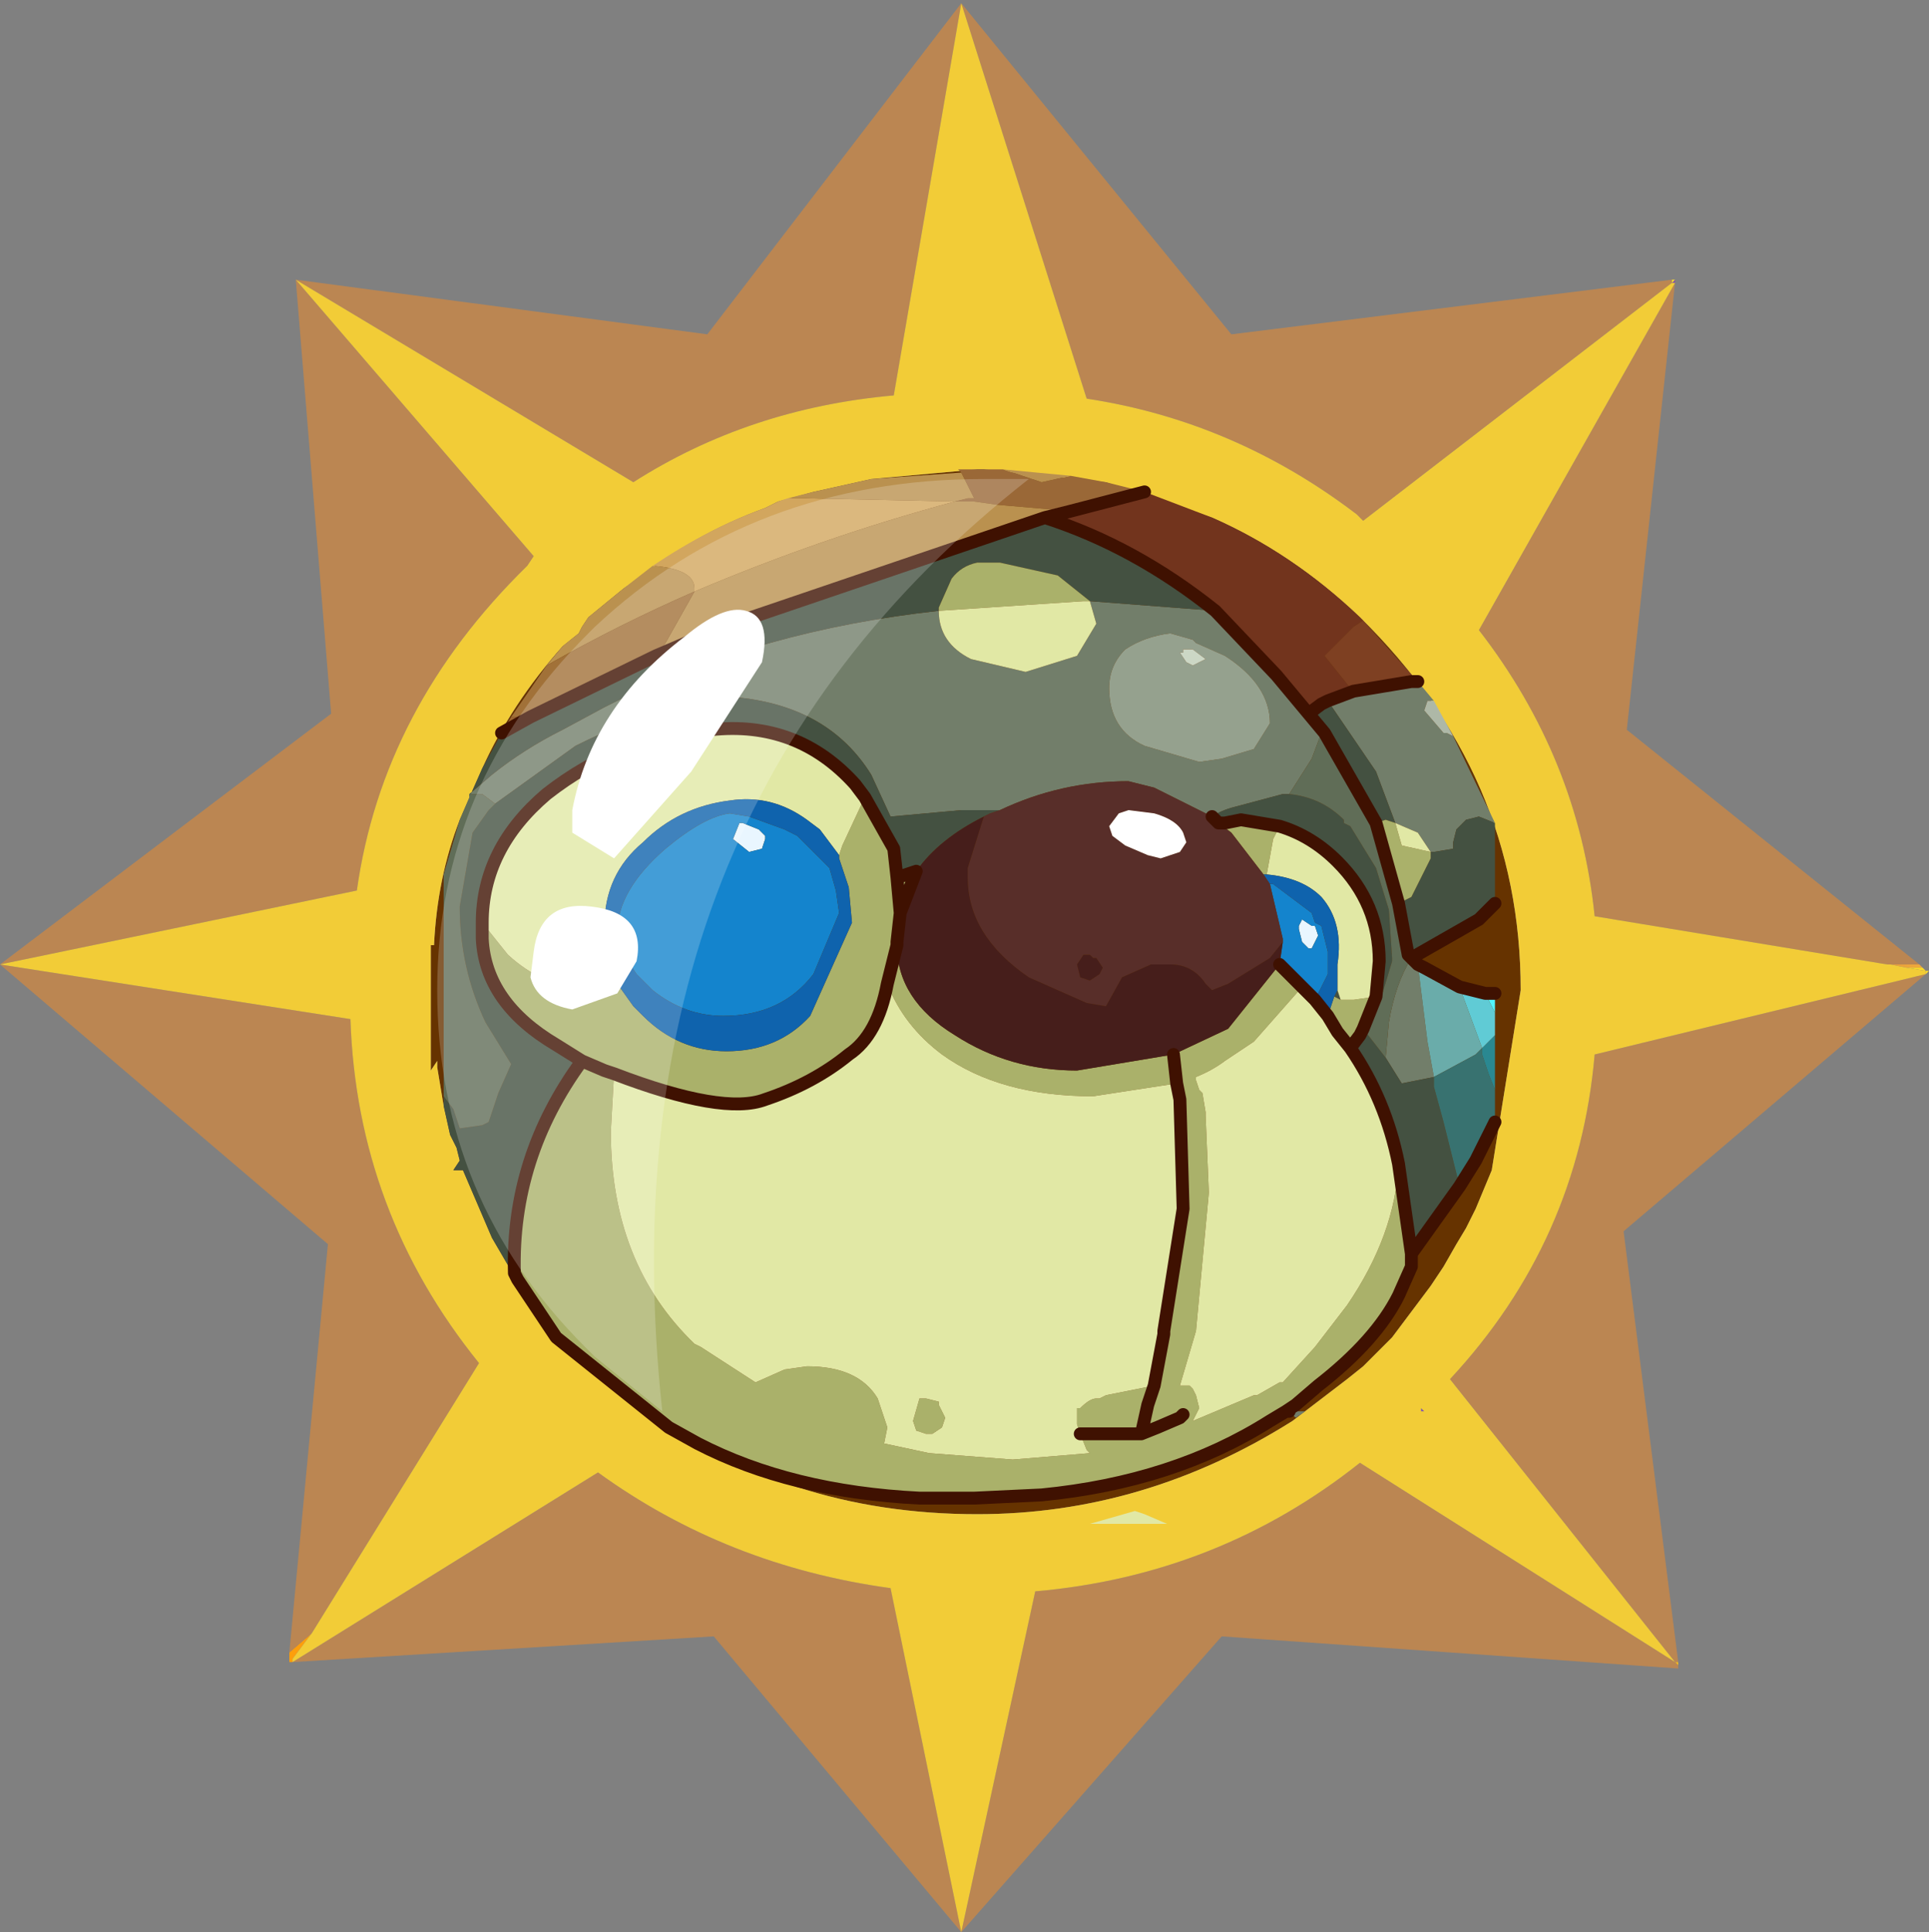 <?xml version="1.0" encoding="UTF-8" standalone="no"?>
<svg xmlns:ffdec="https://www.free-decompiler.com/flash" xmlns:xlink="http://www.w3.org/1999/xlink" ffdec:objectType="frame" height="30.05px" width="30.0px" xmlns="http://www.w3.org/2000/svg">
  <rect width="100%" height="100%" fill="#808080" stroke="none"/>
  <g transform="matrix(1.0, 0.0, 0.0, 1.0, 0.0, 0.0)">
    <use ffdec:characterId="1" height="30.0" transform="matrix(1.0, 0.0, 0.0, 1.0, 0.0, 0.0)" width="30.0" xlink:href="#shape0"/>
    <use ffdec:characterId="3" height="30.0" transform="matrix(1.0, 0.0, 0.0, 1.0, 0.0, 0.05)" width="30.0" xlink:href="#sprite0"/>
  </g>
  <defs>
    <g id="shape0" transform="matrix(1.0, 0.0, 0.0, 1.0, 0.0, 0.0)">
      <path d="M0.0 0.0 L30.0 0.0 30.0 30.0 0.0 30.0 0.0 0.0" fill="#33cc66" fill-opacity="0.0" fill-rule="evenodd" stroke="none"/>
    </g>
    <g id="sprite0" transform="matrix(1.0, 0.0, 0.0, 1.0, 0.0, 0.0)">
      <use ffdec:characterId="2" height="30.0" transform="matrix(1.0, 0.0, 0.0, 1.0, 0.0, 0.0)" width="30.0" xlink:href="#shape1"/>
    </g>
    <g id="shape1" transform="matrix(1.0, 0.0, 0.0, 1.0, 0.0, 0.0)">
      <path d="M26.0 4.35 L26.05 4.3 26.05 4.35 26.0 4.35" fill="url(#gradient0)" fill-rule="evenodd" stroke="none"/>
      <path d="M26.0 4.35 L26.0 4.3 26.05 4.3 26.0 4.35" fill="url(#gradient1)" fill-rule="evenodd" stroke="none"/>
      <path d="M29.4 14.95 L29.85 14.95 29.9 15.0 29.65 15.0 29.4 14.95" fill="url(#gradient2)" fill-rule="evenodd" stroke="none"/>
      <path d="M29.9 15.0 L29.95 15.05 30.0 15.05 29.95 15.1 29.95 15.05 29.65 15.0 29.9 15.0 M26.1 25.8 L26.1 25.85 26.05 25.8 26.1 25.8" fill="url(#gradient3)" fill-rule="evenodd" stroke="none"/>
      <path d="M22.1 21.85 L22.15 21.9 22.1 21.9 22.1 21.85" fill="url(#gradient4)" fill-rule="evenodd" stroke="none"/>
      <path d="M4.55 25.8 L4.5 25.8 4.5 25.65 4.85 25.35 4.55 25.75 4.55 25.8" fill="url(#gradient5)" fill-rule="evenodd" stroke="none"/>
      <path d="M9.85 9.0 Q10.8 8.25 11.9 7.85 L12.1 7.75 12.65 7.6 13.55 7.4 15.2 7.25 15.3 7.25 17.2 7.45 18.85 8.0 Q20.1 8.55 21.15 9.55 23.65 12.0 23.65 15.35 L23.2 18.15 22.95 18.75 22.8 19.05 22.65 19.3 22.45 19.65 22.25 19.95 21.65 20.75 21.55 20.85 21.2 21.2 20.95 21.4 20.1 22.05 Q17.8 23.5 15.2 23.5 12.2 23.5 9.95 21.8 L9.4 21.4 9.15 21.15 9.0 21.0 8.15 19.95 8.0 19.8 7.65 19.2 7.2 18.15 7.05 18.15 7.15 18.0 7.1 17.8 7.0 17.6 6.9 17.15 6.85 16.85 6.8 16.55 6.8 16.45 6.7 16.6 6.7 15.55 6.7 15.35 6.7 14.65 6.75 14.65 Q6.8 13.6 7.15 12.7 L7.5 11.9 Q7.95 10.9 8.75 10.0 L9.0 9.8 9.05 9.7 9.15 9.55 9.7 9.1 9.9 9.2 9.85 9.0" fill="#663300" fill-rule="evenodd" stroke="none"/>
      <path d="M9.85 9.0 L9.9 9.2 9.7 9.1 9.85 9.0" fill="#333333" fill-rule="evenodd" stroke="none"/>
      <path d="M26.0 4.3 L26.0 4.35 21.2 8.05 21.1 7.95 Q19.2 6.5 16.9 6.15 L14.95 0.0 19.15 5.15 26.0 4.3 M26.05 4.35 L25.3 11.3 29.85 14.95 29.4 14.95 29.35 14.95 24.8 14.2 Q24.55 11.75 23.0 9.75 L26.05 4.35 M29.95 15.1 L25.25 19.1 26.1 25.8 26.05 25.8 26.1 25.85 26.1 25.9 19.0 25.4 14.95 30.0 11.1 25.4 4.55 25.8 9.3 22.85 Q11.3 24.3 13.85 24.65 L14.95 30.0 16.1 24.7 Q18.95 24.45 21.15 22.7 L26.05 25.8 22.55 21.4 Q24.55 19.25 24.8 16.35 L29.95 15.1 M4.5 25.65 L5.1 19.3 0.0 14.95 5.15 11.05 4.6 4.3 11.0 5.15 14.95 0.0 13.9 6.1 Q11.65 6.3 9.85 7.45 L4.6 4.3 8.3 8.6 8.2 8.75 Q5.95 10.95 5.55 13.8 L0.0 14.95 5.45 15.8 Q5.55 18.8 7.45 21.15 L4.85 25.35 4.5 25.65" fill="#bb8652" fill-rule="evenodd" stroke="none"/>
      <path d="M14.95 0.0 L16.9 6.15 Q19.2 6.5 21.1 7.95 L21.2 8.05 26.0 4.35 26.05 4.35 23.0 9.75 Q24.55 11.75 24.8 14.2 L29.35 14.95 29.4 14.95 29.65 15.0 29.95 15.05 29.95 15.1 24.8 16.35 Q24.55 19.25 22.55 21.4 L26.05 25.8 21.15 22.7 Q18.95 24.45 16.1 24.7 L14.95 30.0 13.85 24.65 Q11.3 24.3 9.3 22.85 L4.55 25.8 4.55 25.75 4.85 25.35 7.45 21.15 Q5.55 18.8 5.45 15.8 L0.0 14.95 5.55 13.8 Q5.95 10.95 8.2 8.75 L8.3 8.6 4.6 4.3 9.85 7.45 Q11.65 6.3 13.9 6.1 L14.95 0.0 M9.7 9.1 L9.15 9.55 9.05 9.7 9.0 9.8 8.75 10.0 Q7.95 10.9 7.5 11.9 L7.15 12.7 Q6.8 13.6 6.75 14.65 L6.7 14.65 6.7 15.35 6.7 15.55 6.7 16.6 6.8 16.45 6.8 16.55 6.85 16.85 6.9 17.15 7.0 17.6 7.1 17.8 7.15 18.0 7.05 18.15 7.2 18.15 7.65 19.2 8.0 19.8 8.15 19.95 9.0 21.0 9.15 21.15 9.4 21.4 9.95 21.8 Q12.2 23.5 15.2 23.5 17.8 23.5 20.1 22.05 L20.95 21.4 21.2 21.2 21.55 20.85 21.65 20.75 22.25 19.95 22.45 19.65 22.65 19.3 22.8 19.05 22.95 18.75 23.2 18.15 23.65 15.35 Q23.65 12.0 21.15 9.55 20.1 8.55 18.85 8.0 L17.2 7.45 15.3 7.25 15.2 7.25 13.55 7.4 12.65 7.6 12.1 7.75 11.9 7.85 Q10.8 8.25 9.85 9.0 L9.7 9.1 M22.1 21.85 L22.1 21.9 22.15 21.9 22.1 21.85" fill="#f2cc37" fill-rule="evenodd" stroke="none"/>
      <path d="M21.2 9.6 L21.05 9.7 20.6 10.15 21.0 10.65 21.05 10.7 20.65 10.85 20.55 10.9 20.35 11.05 19.85 10.45 18.9 9.45 Q17.65 8.45 16.25 8.0 L16.65 7.9 17.8 7.6 18.85 8.0 Q20.1 8.55 21.15 9.55 L21.2 9.6" fill="#72341d" fill-rule="evenodd" stroke="none"/>
      <path d="M22.05 10.55 L21.95 10.55 21.05 10.7 21.0 10.65 20.6 10.15 21.05 9.7 21.2 9.6 22.05 10.55" fill="#7e4022" fill-rule="evenodd" stroke="none"/>
      <path d="M21.05 10.7 L21.95 10.55 22.05 10.55 22.3 10.85 22.2 10.85 22.15 11.0 22.45 11.35 22.5 11.35 22.6 11.4 23.25 12.75 23.0 12.65 22.8 12.7 22.7 12.8 22.65 12.85 22.6 13.05 22.6 13.15 22.3 13.2 22.25 13.2 22.05 12.9 21.7 12.75 21.4 11.95 20.65 10.85 21.05 10.7 M18.9 9.45 L19.85 10.45 20.35 11.05 20.6 11.35 20.55 11.35 20.4 11.75 20.05 12.3 19.95 12.3 19.2 12.5 Q19.0 12.55 18.85 12.65 L17.95 12.2 17.55 12.1 Q16.5 12.1 15.55 12.55 L15.1 12.55 14.95 12.55 13.85 12.65 13.55 12.0 Q12.9 10.95 11.5 10.8 10.35 10.85 8.95 11.55 L7.7 12.45 7.5 12.3 7.3 12.3 7.65 12.0 Q8.15 11.6 8.75 11.3 L9.4 10.95 9.6 10.85 Q11.85 9.75 14.6 9.45 14.6 9.95 15.1 10.2 L15.95 10.4 16.75 10.15 17.05 9.65 16.95 9.3 18.9 9.45 M21.55 16.4 L21.6 15.85 Q21.7 15.25 21.95 14.85 L22.05 14.95 22.1 15.35 22.2 16.15 22.3 16.7 21.8 16.8 21.55 16.4 M20.05 21.9 L20.15 21.9 20.3 21.9 20.15 22.0 20.05 21.9 M17.25 10.65 Q17.25 11.3 17.8 11.55 L18.65 11.8 19.0 11.75 19.5 11.6 19.75 11.2 Q19.75 10.6 19.05 10.15 L18.6 9.95 18.55 9.9 18.2 9.8 Q17.8 9.85 17.5 10.05 17.25 10.3 17.25 10.65" fill="#727e6a" fill-rule="evenodd" stroke="none"/>
      <path d="M20.65 10.85 L21.4 11.95 21.7 12.75 21.55 12.7 21.4 12.75 20.6 11.35 20.35 11.05 20.55 10.9 20.65 10.85 M22.25 13.2 L22.3 13.2 22.6 13.15 22.6 13.05 22.65 12.85 22.7 12.8 22.8 12.7 23.0 12.65 23.25 12.75 23.25 14.0 23.05 14.2 23.0 14.25 21.95 14.85 21.9 14.8 21.75 14.0 21.95 13.9 22.25 13.3 22.25 13.2 M16.25 8.0 Q17.65 8.45 18.9 9.45 L16.95 9.3 16.45 8.9 15.55 8.7 15.3 8.7 15.2 8.7 Q14.95 8.75 14.8 8.95 L14.6 9.4 14.6 9.45 Q11.85 9.75 9.6 10.85 L9.4 10.95 8.75 11.3 Q8.15 11.6 7.65 12.0 L7.3 12.3 7.3 12.35 7.5 11.9 7.8 11.35 8.25 11.1 10.2 10.15 11.25 9.7 16.25 8.0 M20.05 12.3 Q20.55 12.35 20.9 12.7 L20.9 12.75 21.0 12.8 21.4 13.45 21.6 14.1 21.65 14.85 21.65 14.9 21.5 15.4 21.4 15.65 21.2 15.95 21.55 16.4 21.8 16.8 22.3 16.7 22.3 16.85 22.45 17.4 22.7 18.4 21.95 19.45 21.75 18.05 Q21.55 17.05 21.0 16.25 L21.15 16.05 21.2 15.95 21.4 15.45 21.45 14.9 Q21.45 14.0 20.8 13.35 20.4 12.95 19.9 12.8 L19.3 12.7 19.05 12.75 18.95 12.75 18.85 12.65 Q19.0 12.55 19.2 12.5 L19.95 12.3 20.05 12.3 M20.75 15.45 L20.8 15.35 20.85 15.5 20.75 15.45 M13.45 12.35 L13.3 12.15 Q12.4 11.15 11.05 11.3 9.65 11.4 8.5 12.3 7.5 13.15 7.5 14.3 L7.5 14.55 Q7.55 15.55 8.65 16.2 L9.05 16.45 Q7.95 17.95 8.0 19.75 L8.05 19.85 8.0 19.8 7.65 19.2 7.2 18.15 7.05 18.15 7.15 18.0 7.1 17.8 7.0 17.6 6.9 17.15 6.9 17.0 7.05 17.2 7.15 17.5 7.5 17.45 7.6 17.4 7.75 16.95 7.95 16.5 7.55 15.85 Q7.15 15.0 7.15 14.05 L7.35 12.9 7.6 12.55 7.7 12.45 8.95 11.55 Q10.35 10.85 11.5 10.8 12.9 10.95 13.55 12.0 L13.85 12.65 14.95 12.55 15.1 12.55 15.55 12.55 15.4 12.6 15.3 12.65 Q14.6 13.0 14.25 13.5 L13.95 13.6 13.9 13.15 13.45 12.35 M9.45 15.3 L9.55 15.15 9.6 15.25 9.45 15.3 M18.35 22.0 L18.4 21.95 18.35 22.05 18.35 22.0" fill="#445141" fill-rule="evenodd" stroke="none"/>
      <path d="M20.05 12.3 L20.4 11.75 20.55 11.35 20.6 11.35 21.4 12.75 21.75 14.0 21.9 14.8 21.95 14.85 Q21.7 15.25 21.6 15.85 L21.55 16.4 21.2 15.95 21.4 15.65 21.5 15.4 21.65 14.9 21.65 14.85 21.6 14.1 21.4 13.45 21.0 12.8 20.9 12.75 20.9 12.7 Q20.55 12.35 20.05 12.3 M7.7 12.45 L7.6 12.55 7.35 12.9 7.15 14.05 Q7.15 15.0 7.55 15.85 L7.95 16.5 7.75 16.95 7.6 17.4 7.5 17.45 7.15 17.5 7.05 17.2 6.9 17.0 6.9 13.55 7.15 12.7 7.3 12.35 7.3 12.3 7.5 12.3 7.7 12.45" fill="#606d57" fill-rule="evenodd" stroke="none"/>
      <path d="M22.6 11.4 L22.5 11.35 22.45 11.35 22.15 11.0 22.2 10.85 22.3 10.85 22.6 11.4" fill="#aeb8a7" fill-rule="evenodd" stroke="none"/>
      <path d="M23.1 15.4 L23.25 15.4 23.25 15.7 23.1 15.4" fill="#51f6ff" fill-rule="evenodd" stroke="none"/>
      <path d="M21.75 14.0 L21.4 12.75 21.55 12.7 21.7 12.75 21.8 13.1 22.25 13.2 22.25 13.3 21.95 13.9 21.75 14.0 M21.95 19.45 L21.95 19.65 21.75 20.1 Q21.4 20.8 20.5 21.5 L20.15 21.8 20.0 21.9 19.75 22.05 Q18.25 23.0 16.2 23.2 L15.15 23.25 14.9 23.25 14.3 23.25 Q12.3 23.15 10.85 22.4 L10.4 22.15 8.65 20.75 8.05 19.85 8.0 19.75 Q7.95 17.95 9.05 16.45 L8.65 16.2 Q7.55 15.55 7.5 14.55 L7.5 14.3 7.9 14.8 Q8.45 15.3 9.05 15.3 L9.45 15.3 9.6 15.25 9.85 15.6 10.0 15.75 Q10.55 16.3 11.3 16.3 12.1 16.3 12.6 15.75 L13.25 14.3 13.2 13.75 13.05 13.3 13.05 13.25 13.1 13.1 13.45 12.35 13.9 13.15 13.95 13.6 14.25 13.5 14.0 14.15 13.95 14.6 13.95 14.65 13.8 15.25 13.95 14.65 Q13.95 15.5 14.85 16.05 15.7 16.6 16.75 16.6 L18.25 16.35 19.1 15.95 19.9 14.95 20.25 15.3 19.5 16.15 19.05 16.45 Q18.85 16.6 18.6 16.7 L18.6 16.75 18.65 16.9 18.7 16.95 18.75 17.25 18.75 17.3 18.8 18.5 18.6 20.65 18.35 21.5 18.45 21.5 18.5 21.5 18.55 21.55 18.6 21.65 18.65 21.85 18.55 22.05 19.5 21.65 19.55 21.65 19.9 21.45 19.95 21.45 20.45 20.9 20.95 20.25 Q21.7 19.15 21.75 18.05 L21.95 19.45 M20.65 15.75 L20.75 15.45 20.85 15.5 21.05 15.5 21.4 15.45 21.2 15.95 21.15 16.05 21.0 16.25 20.8 16.0 20.65 15.75 M19.7 13.55 L19.65 13.55 19.15 12.9 18.95 12.75 19.05 12.75 19.3 12.7 19.9 12.8 19.8 13.0 19.7 13.55 M14.6 9.45 L14.6 9.4 14.8 8.95 Q14.95 8.75 15.2 8.7 L15.3 8.7 15.55 8.7 16.45 8.9 16.95 9.3 16.85 9.3 14.6 9.45 M9.55 16.65 L9.4 16.6 9.05 16.45 9.4 16.6 9.55 16.65 9.5 17.55 Q9.5 19.6 10.8 20.85 L10.9 20.9 11.75 21.45 12.2 21.25 12.55 21.2 Q13.35 21.2 13.65 21.7 L13.8 22.15 13.75 22.4 14.45 22.55 15.75 22.65 16.95 22.55 16.9 22.5 16.8 22.25 16.75 22.1 16.75 21.95 16.75 21.85 16.8 21.85 Q16.95 21.7 17.05 21.7 L17.1 21.7 17.2 21.65 17.95 21.5 18.1 20.7 18.1 20.65 18.4 18.75 18.35 17.05 18.3 16.8 17.0 17.0 Q15.55 17.0 14.65 16.35 14.05 15.9 13.8 15.25 13.65 16.05 13.2 16.35 12.65 16.8 11.9 17.05 11.25 17.3 9.55 16.65 M13.95 13.6 L14.0 14.15 13.95 13.6 M18.25 16.35 L18.3 16.8 18.25 16.35 M14.7 22.0 L14.65 22.15 14.5 22.25 14.4 22.25 14.25 22.2 14.2 22.05 14.3 21.7 14.4 21.7 14.6 21.75 14.6 21.8 14.7 22.0 M17.95 21.5 L17.85 21.8 17.75 22.25 17.55 22.25 16.8 22.25 17.55 22.25 17.75 22.25 17.85 21.8 17.95 21.5 M18.4 21.95 L18.35 22.0 18.35 22.05 18.4 21.95 M17.75 22.25 L18.0 22.15 18.35 22.0 18.0 22.15 17.75 22.25" fill="#aab16a" fill-rule="evenodd" stroke="none"/>
      <path d="M21.7 12.75 L22.05 12.9 22.25 13.2 21.8 13.1 21.7 12.75 M20.45 15.5 L20.65 15.75 20.8 16.0 21.0 16.25 Q21.55 17.05 21.75 18.05 21.7 19.15 20.95 20.25 L20.45 20.9 19.95 21.45 19.9 21.45 19.55 21.65 19.5 21.65 18.55 22.05 18.65 21.85 18.6 21.65 18.55 21.55 18.5 21.5 18.45 21.5 18.35 21.5 18.6 20.65 18.8 18.5 18.75 17.3 18.75 17.25 18.7 16.95 18.65 16.9 18.6 16.75 18.6 16.7 Q18.85 16.6 19.05 16.45 L19.5 16.15 20.25 15.3 20.45 15.5 M20.8 15.35 L20.8 14.95 Q20.9 14.3 20.55 13.9 20.25 13.6 19.7 13.55 L19.8 13.0 19.9 12.8 Q20.4 12.95 20.8 13.35 21.45 14.0 21.45 14.9 L21.4 15.45 21.05 15.5 20.85 15.5 20.8 15.35 M7.5 14.3 Q7.5 13.15 8.5 12.3 9.65 11.4 11.05 11.3 12.4 11.15 13.3 12.15 L13.45 12.35 13.1 13.1 13.05 13.25 12.75 12.85 12.55 12.7 Q12.0 12.3 11.35 12.4 10.55 12.5 10.0 13.05 9.4 13.55 9.4 14.35 L9.55 15.15 9.45 15.3 9.05 15.3 Q8.45 15.3 7.9 14.8 L7.5 14.3 M16.95 9.3 L17.05 9.65 16.75 10.15 15.95 10.4 15.1 10.2 Q14.6 9.95 14.6 9.45 L16.85 9.3 16.95 9.3 M9.55 16.65 Q11.25 17.3 11.9 17.05 12.65 16.8 13.2 16.35 13.65 16.05 13.8 15.25 14.05 15.9 14.65 16.35 15.55 17.0 17.0 17.0 L18.3 16.8 18.35 17.05 18.4 18.75 18.1 20.65 18.1 20.7 17.95 21.5 17.2 21.65 17.1 21.7 17.05 21.7 Q16.95 21.7 16.8 21.85 L16.75 21.85 16.75 21.95 16.75 22.1 16.8 22.25 16.9 22.5 16.95 22.55 15.75 22.65 14.45 22.55 13.75 22.4 13.8 22.15 13.65 21.7 Q13.35 21.2 12.55 21.2 L12.2 21.25 11.75 21.45 10.9 20.9 10.8 20.85 Q9.5 19.6 9.5 17.55 L9.55 16.65 M14.7 22.0 L14.6 21.8 14.6 21.75 14.4 21.7 14.3 21.7 14.2 22.05 14.25 22.2 14.4 22.25 14.5 22.25 14.65 22.15 14.7 22.0 M16.95 23.65 L17.65 23.45 17.8 23.5 18.15 23.65 16.95 23.65" fill="#e1e8a5" fill-rule="evenodd" stroke="none"/>
      <path d="M20.25 14.25 L20.4 14.35 20.45 14.35 20.5 14.5 20.4 14.7 20.35 14.7 20.3 14.65 20.25 14.6 20.2 14.4 20.2 14.35 20.25 14.25 M11.55 12.75 L11.8 12.85 11.9 12.95 11.9 13.0 11.85 13.15 11.65 13.2 11.4 13.0 11.5 12.75 11.55 12.75" fill="#e9f6ff" fill-rule="evenodd" stroke="none"/>
      <path d="M20.25 14.25 L20.2 14.35 20.2 14.4 20.25 14.6 20.3 14.65 20.35 14.7 20.4 14.7 20.5 14.5 20.45 14.35 20.4 14.35 20.25 14.25 M19.75 13.7 L19.8 13.7 20.4 14.15 20.45 14.3 20.55 14.35 20.65 14.75 20.65 15.0 20.65 15.1 20.55 15.3 20.45 15.5 20.25 15.3 19.9 14.95 19.95 14.6 19.95 14.55 19.75 13.7 M9.8 14.95 L9.6 14.45 Q9.6 13.8 10.35 13.15 10.95 12.65 11.35 12.6 L11.65 12.65 12.2 12.85 12.4 12.95 12.8 13.35 12.9 13.45 13.0 13.8 13.05 14.15 12.65 15.1 Q12.15 15.75 11.25 15.75 10.65 15.75 10.15 15.35 L9.9 15.1 9.8 14.95 M11.55 12.75 L11.5 12.75 11.4 13.0 11.65 13.2 11.85 13.15 11.9 13.0 11.9 12.95 11.8 12.85 11.55 12.75" fill="#1484cd" fill-rule="evenodd" stroke="none"/>
      <path d="M20.45 15.5 L20.55 15.3 20.65 15.1 20.65 15.0 20.65 14.75 20.55 14.35 20.45 14.3 20.4 14.15 19.8 13.7 19.75 13.7 19.65 13.55 19.7 13.55 Q20.25 13.6 20.55 13.9 20.9 14.3 20.8 14.95 L20.8 15.35 20.75 15.45 20.65 15.75 20.45 15.5 M9.55 15.15 L9.4 14.35 Q9.4 13.55 10.0 13.05 10.55 12.5 11.35 12.4 12.0 12.3 12.55 12.7 L12.75 12.85 13.05 13.25 13.05 13.3 13.2 13.75 13.25 14.3 12.6 15.75 Q12.1 16.3 11.3 16.3 10.55 16.3 10.0 15.75 L9.85 15.6 9.6 15.25 9.55 15.15 M9.8 14.95 L9.9 15.1 10.15 15.35 Q10.65 15.75 11.25 15.75 12.15 15.75 12.65 15.1 L13.05 14.15 13.0 13.8 12.9 13.45 12.8 13.35 12.4 12.95 12.2 12.85 11.65 12.65 11.35 12.6 Q10.95 12.65 10.35 13.15 9.6 13.8 9.6 14.45 L9.8 14.95" fill="#0f63ad" fill-rule="evenodd" stroke="none"/>
      <path d="M22.05 14.95 L22.15 15.0 22.7 15.3 23.05 16.25 22.95 16.35 22.3 16.7 22.2 16.15 22.1 15.35 22.05 14.95" fill="#6aacaa" fill-rule="evenodd" stroke="none"/>
      <path d="M23.25 16.9 L23.25 17.4 22.95 18.0 22.7 18.4 22.45 17.4 22.3 16.85 22.3 16.7 22.95 16.35 23.05 16.25 23.05 16.35 23.15 16.65 23.25 16.9" fill="#387270" fill-rule="evenodd" stroke="none"/>
      <path d="M23.25 16.05 L23.25 16.9 23.15 16.65 23.05 16.35 23.05 16.25 23.15 16.15 23.25 16.05" fill="#2a8891" fill-rule="evenodd" stroke="none"/>
      <path d="M22.7 15.3 L23.1 15.4 23.25 15.7 23.25 16.05 23.15 16.15 23.05 16.25 22.7 15.3" fill="#60cbd5" fill-rule="evenodd" stroke="none"/>
      <path d="M17.8 7.6 L16.65 7.9 15.5 7.8 15.15 7.75 15.1 7.75 14.85 7.75 15.05 7.7 15.15 7.7 14.95 7.3 14.9 7.25 15.6 7.25 16.2 7.45 16.65 7.35 17.2 7.45 17.8 7.6" fill="#9a6837" fill-rule="evenodd" stroke="none"/>
      <path d="M16.65 7.9 L16.25 8.0 11.25 9.7 10.2 10.15 10.35 9.95 10.8 9.15 Q9.65 9.65 8.5 10.3 L8.75 10.0 9.0 9.8 9.05 9.7 9.15 9.55 9.7 9.1 10.15 8.75 Q10.8 8.8 10.8 9.1 L10.8 9.15 Q12.8 8.3 14.85 7.75 L12.55 7.7 12.25 7.7 12.65 7.6 13.55 7.4 14.95 7.3 15.15 7.7 15.05 7.7 14.85 7.75 15.1 7.75 15.15 7.75 15.5 7.8 16.65 7.9 M15.6 7.25 L16.65 7.35 16.2 7.45 15.6 7.25" fill="#ba914f" fill-rule="evenodd" stroke="none"/>
      <path d="M12.25 7.7 L12.55 7.7 14.85 7.75 Q12.8 8.3 10.8 9.15 L10.8 9.1 Q10.8 8.8 10.15 8.75 11.05 8.15 11.9 7.85 L12.1 7.75 12.25 7.7" fill="#d2a65e" fill-rule="evenodd" stroke="none"/>
      <path d="M8.5 10.3 Q9.65 9.65 10.8 9.15 L10.35 9.95 10.2 10.15 8.25 11.1 7.95 11.1 8.5 10.3" fill="#a17138" fill-rule="evenodd" stroke="none"/>
      <path d="M17.25 10.65 Q17.25 10.3 17.5 10.05 17.8 9.85 18.2 9.8 L18.55 9.9 18.6 9.95 19.05 10.15 Q19.75 10.6 19.75 11.2 L19.5 11.6 19.0 11.75 18.65 11.8 17.8 11.55 Q17.25 11.3 17.25 10.65 M18.4 10.05 L18.4 10.1 18.35 10.1 18.45 10.25 18.55 10.3 18.75 10.2 18.55 10.05 18.4 10.05" fill="#95a18e" fill-rule="evenodd" stroke="none"/>
      <path d="M18.4 10.05 L18.55 10.05 18.75 10.2 18.55 10.3 18.45 10.25 18.35 10.1 18.4 10.1 18.4 10.05" fill="#ccd7c5" fill-rule="evenodd" stroke="none"/>
      <path d="M19.65 13.55 L19.75 13.7 19.95 14.55 19.95 14.6 19.75 14.85 19.1 15.25 18.85 15.35 18.75 15.25 Q18.55 14.95 18.2 14.95 L17.9 14.95 17.45 15.15 17.2 15.6 16.9 15.55 16.0 15.15 Q15.05 14.5 15.05 13.6 L15.05 13.45 15.3 12.65 15.4 12.6 15.55 12.55 Q16.5 12.1 17.55 12.1 L17.95 12.2 18.85 12.65 18.95 12.75 19.15 12.9 19.65 13.55 M17.95 12.6 L17.55 12.55 17.4 12.6 17.25 12.8 17.3 12.95 17.5 13.1 17.85 13.25 18.05 13.3 18.35 13.2 18.45 13.05 18.4 12.9 Q18.3 12.7 17.95 12.6 M16.95 14.8 L16.85 14.8 16.75 14.95 16.8 15.15 16.95 15.2 17.1 15.1 17.15 15.0 17.05 14.85 17.0 14.85 16.95 14.8" fill="#582e29" fill-rule="evenodd" stroke="none"/>
      <path d="M7.8 11.35 L7.95 11.1 8.25 11.1 7.8 11.35" fill="#9a6532" fill-rule="evenodd" stroke="none"/>
      <path d="M17.95 12.6 Q18.3 12.7 18.4 12.9 L18.45 13.05 18.35 13.2 18.05 13.3 17.85 13.25 17.5 13.1 17.3 12.95 17.25 12.8 17.4 12.6 17.55 12.55 17.95 12.6" fill="#ffffff" fill-rule="evenodd" stroke="none"/>
      <path d="M19.95 14.6 L19.9 14.95 19.1 15.95 18.25 16.35 16.75 16.6 Q15.7 16.6 14.85 16.05 13.95 15.5 13.95 14.65 L13.95 14.6 14.0 14.15 14.25 13.5 Q14.6 13.0 15.3 12.65 L15.05 13.45 15.05 13.6 Q15.05 14.5 16.0 15.15 L16.9 15.55 17.2 15.6 17.45 15.15 17.9 14.95 18.2 14.95 Q18.55 14.95 18.75 15.25 L18.85 15.35 19.1 15.25 19.75 14.85 19.95 14.6 M16.95 14.8 L17.0 14.85 17.05 14.85 17.15 15.0 17.1 15.1 16.95 15.2 16.8 15.15 16.75 14.95 16.85 14.8 16.95 14.8" fill="#461e1b" fill-rule="evenodd" stroke="none"/>
      <path d="M21.05 10.7 L21.95 10.55 22.05 10.55 M21.05 10.7 L20.65 10.85 20.55 10.9 20.35 11.05 19.85 10.45 18.9 9.45 Q17.65 8.45 16.25 8.0 L16.65 7.9 17.8 7.6 M21.95 14.85 L21.9 14.8 21.75 14.0 21.4 12.75 20.6 11.35 20.35 11.05 M23.25 14.0 L23.05 14.2 23.0 14.25 21.95 14.85 22.05 14.95 22.15 15.0 22.7 15.3 23.1 15.4 23.25 15.4 M23.25 17.4 L22.95 18.0 22.7 18.4 21.95 19.45 21.95 19.65 21.75 20.1 Q21.4 20.8 20.5 21.5 L20.15 21.8 20.0 21.9 20.05 21.9 M20.45 15.5 L20.65 15.75 20.8 16.0 21.0 16.25 Q21.55 17.05 21.75 18.05 L21.95 19.45 M19.9 14.95 L20.25 15.3 20.45 15.5 M19.9 12.8 Q20.4 12.95 20.8 13.35 21.45 14.0 21.45 14.9 L21.4 15.45 21.2 15.95 21.15 16.05 21.0 16.25 M10.2 10.15 L11.25 9.7 16.25 8.0 M7.5 14.3 Q7.5 13.15 8.5 12.3 9.65 11.4 11.05 11.3 12.4 11.15 13.3 12.15 L13.45 12.35 13.9 13.15 13.95 13.6 14.25 13.5 14.0 14.15 13.95 13.6 M8.05 19.85 L8.0 19.75 Q7.95 17.95 9.05 16.45 L8.65 16.2 Q7.55 15.55 7.5 14.55 L7.5 14.3 M18.85 12.65 L18.95 12.75 19.05 12.75 19.3 12.7 19.9 12.8 M7.8 11.35 L8.25 11.1 10.2 10.15 M9.05 16.45 L9.4 16.6 9.55 16.65 Q11.25 17.3 11.9 17.05 12.65 16.8 13.2 16.35 13.65 16.05 13.8 15.25 L13.95 14.65 13.95 14.6 14.0 14.15 M17.95 21.5 L18.1 20.7 18.1 20.65 18.4 18.75 18.35 17.05 18.3 16.8 18.25 16.35 M20.0 21.9 L19.75 22.05 Q18.25 23.0 16.2 23.2 L15.15 23.25 14.9 23.25 14.3 23.25 Q12.3 23.15 10.85 22.4 L10.4 22.15 8.65 20.75 8.05 19.85 M16.8 22.25 L17.55 22.25 17.75 22.25 17.85 21.8 17.95 21.5 M18.35 22.0 L18.4 21.95 M18.35 22.0 L18.0 22.15 17.75 22.25" fill="none" stroke="#3f1101" stroke-linecap="round" stroke-linejoin="round" stroke-width="0.2"/>
      <path d="M15.3 7.4 L16.0 7.4 Q9.3 12.65 10.3 21.9 L9.25 21.05 9.1 20.9 Q6.8 18.6 6.8 15.35 6.8 12.15 9.15 9.8 L9.25 9.7 Q11.7 7.4 15.3 7.4" fill="#ffffff" fill-opacity="0.2" fill-rule="evenodd" stroke="none"/>
      <path d="M10.75 11.95 L9.55 13.3 8.9 12.9 8.9 12.55 Q9.2 10.95 10.65 9.85 11.25 9.35 11.6 9.45 12.0 9.55 11.85 10.25 L10.75 11.95 M9.6 15.4 L8.9 15.65 Q8.35 15.55 8.25 15.15 L8.3 14.75 Q8.4 13.95 9.2 14.05 10.05 14.15 9.9 14.9 L9.6 15.4" fill="#ffffff" fill-rule="evenodd" stroke="none"/>
    </g>
    <linearGradient gradientTransform="matrix(0.005, 0.0, 0.0, 0.006, 25.85, 9.55)" gradientUnits="userSpaceOnUse" id="gradient0" spreadMethod="pad" x1="-819.2" x2="819.2">
      <stop offset="0.0" stop-color="#5f2288"/>
      <stop offset="1.0" stop-color="#a276cd"/>
    </linearGradient>
    <linearGradient gradientTransform="matrix(0.007, 0.0, 0.0, 0.005, 20.5, 4.25)" gradientUnits="userSpaceOnUse" id="gradient1" spreadMethod="pad" x1="-819.2" x2="819.2">
      <stop offset="0.0" stop-color="#fd9b0b"/>
      <stop offset="1.0" stop-color="#fde42b"/>
    </linearGradient>
    <linearGradient gradientTransform="matrix(0.005, 0.0, 0.0, 0.007, 26.1, 20.35)" gradientUnits="userSpaceOnUse" id="gradient2" spreadMethod="pad" x1="-819.2" x2="819.2">
      <stop offset="0.0" stop-color="#8d010c"/>
      <stop offset="1.0" stop-color="#f2b03f"/>
    </linearGradient>
    <linearGradient gradientTransform="matrix(0.005, 0.0, 0.0, 0.007, 26.1, 20.35)" gradientUnits="userSpaceOnUse" id="gradient3" spreadMethod="pad" x1="-819.2" x2="819.2">
      <stop offset="0.0" stop-color="#fd9e0c"/>
      <stop offset="1.0" stop-color="#fddd27"/>
    </linearGradient>
    <linearGradient gradientTransform="matrix(0.007, 0.0, 0.0, 0.005, 20.5, 25.9)" gradientUnits="userSpaceOnUse" id="gradient4" spreadMethod="pad" x1="-819.2" x2="819.2">
      <stop offset="0.0" stop-color="#65298e"/>
      <stop offset="1.0" stop-color="#9a6cc5"/>
    </linearGradient>
    <linearGradient gradientTransform="matrix(0.006, 0.0, 0.0, 0.005, 9.7, 25.95)" gradientUnits="userSpaceOnUse" id="gradient5" spreadMethod="pad" x1="-819.2" x2="819.2">
      <stop offset="0.0" stop-color="#fd9e0c"/>
      <stop offset="1.0" stop-color="#fddd27"/>
    </linearGradient>
  </defs>
</svg>

